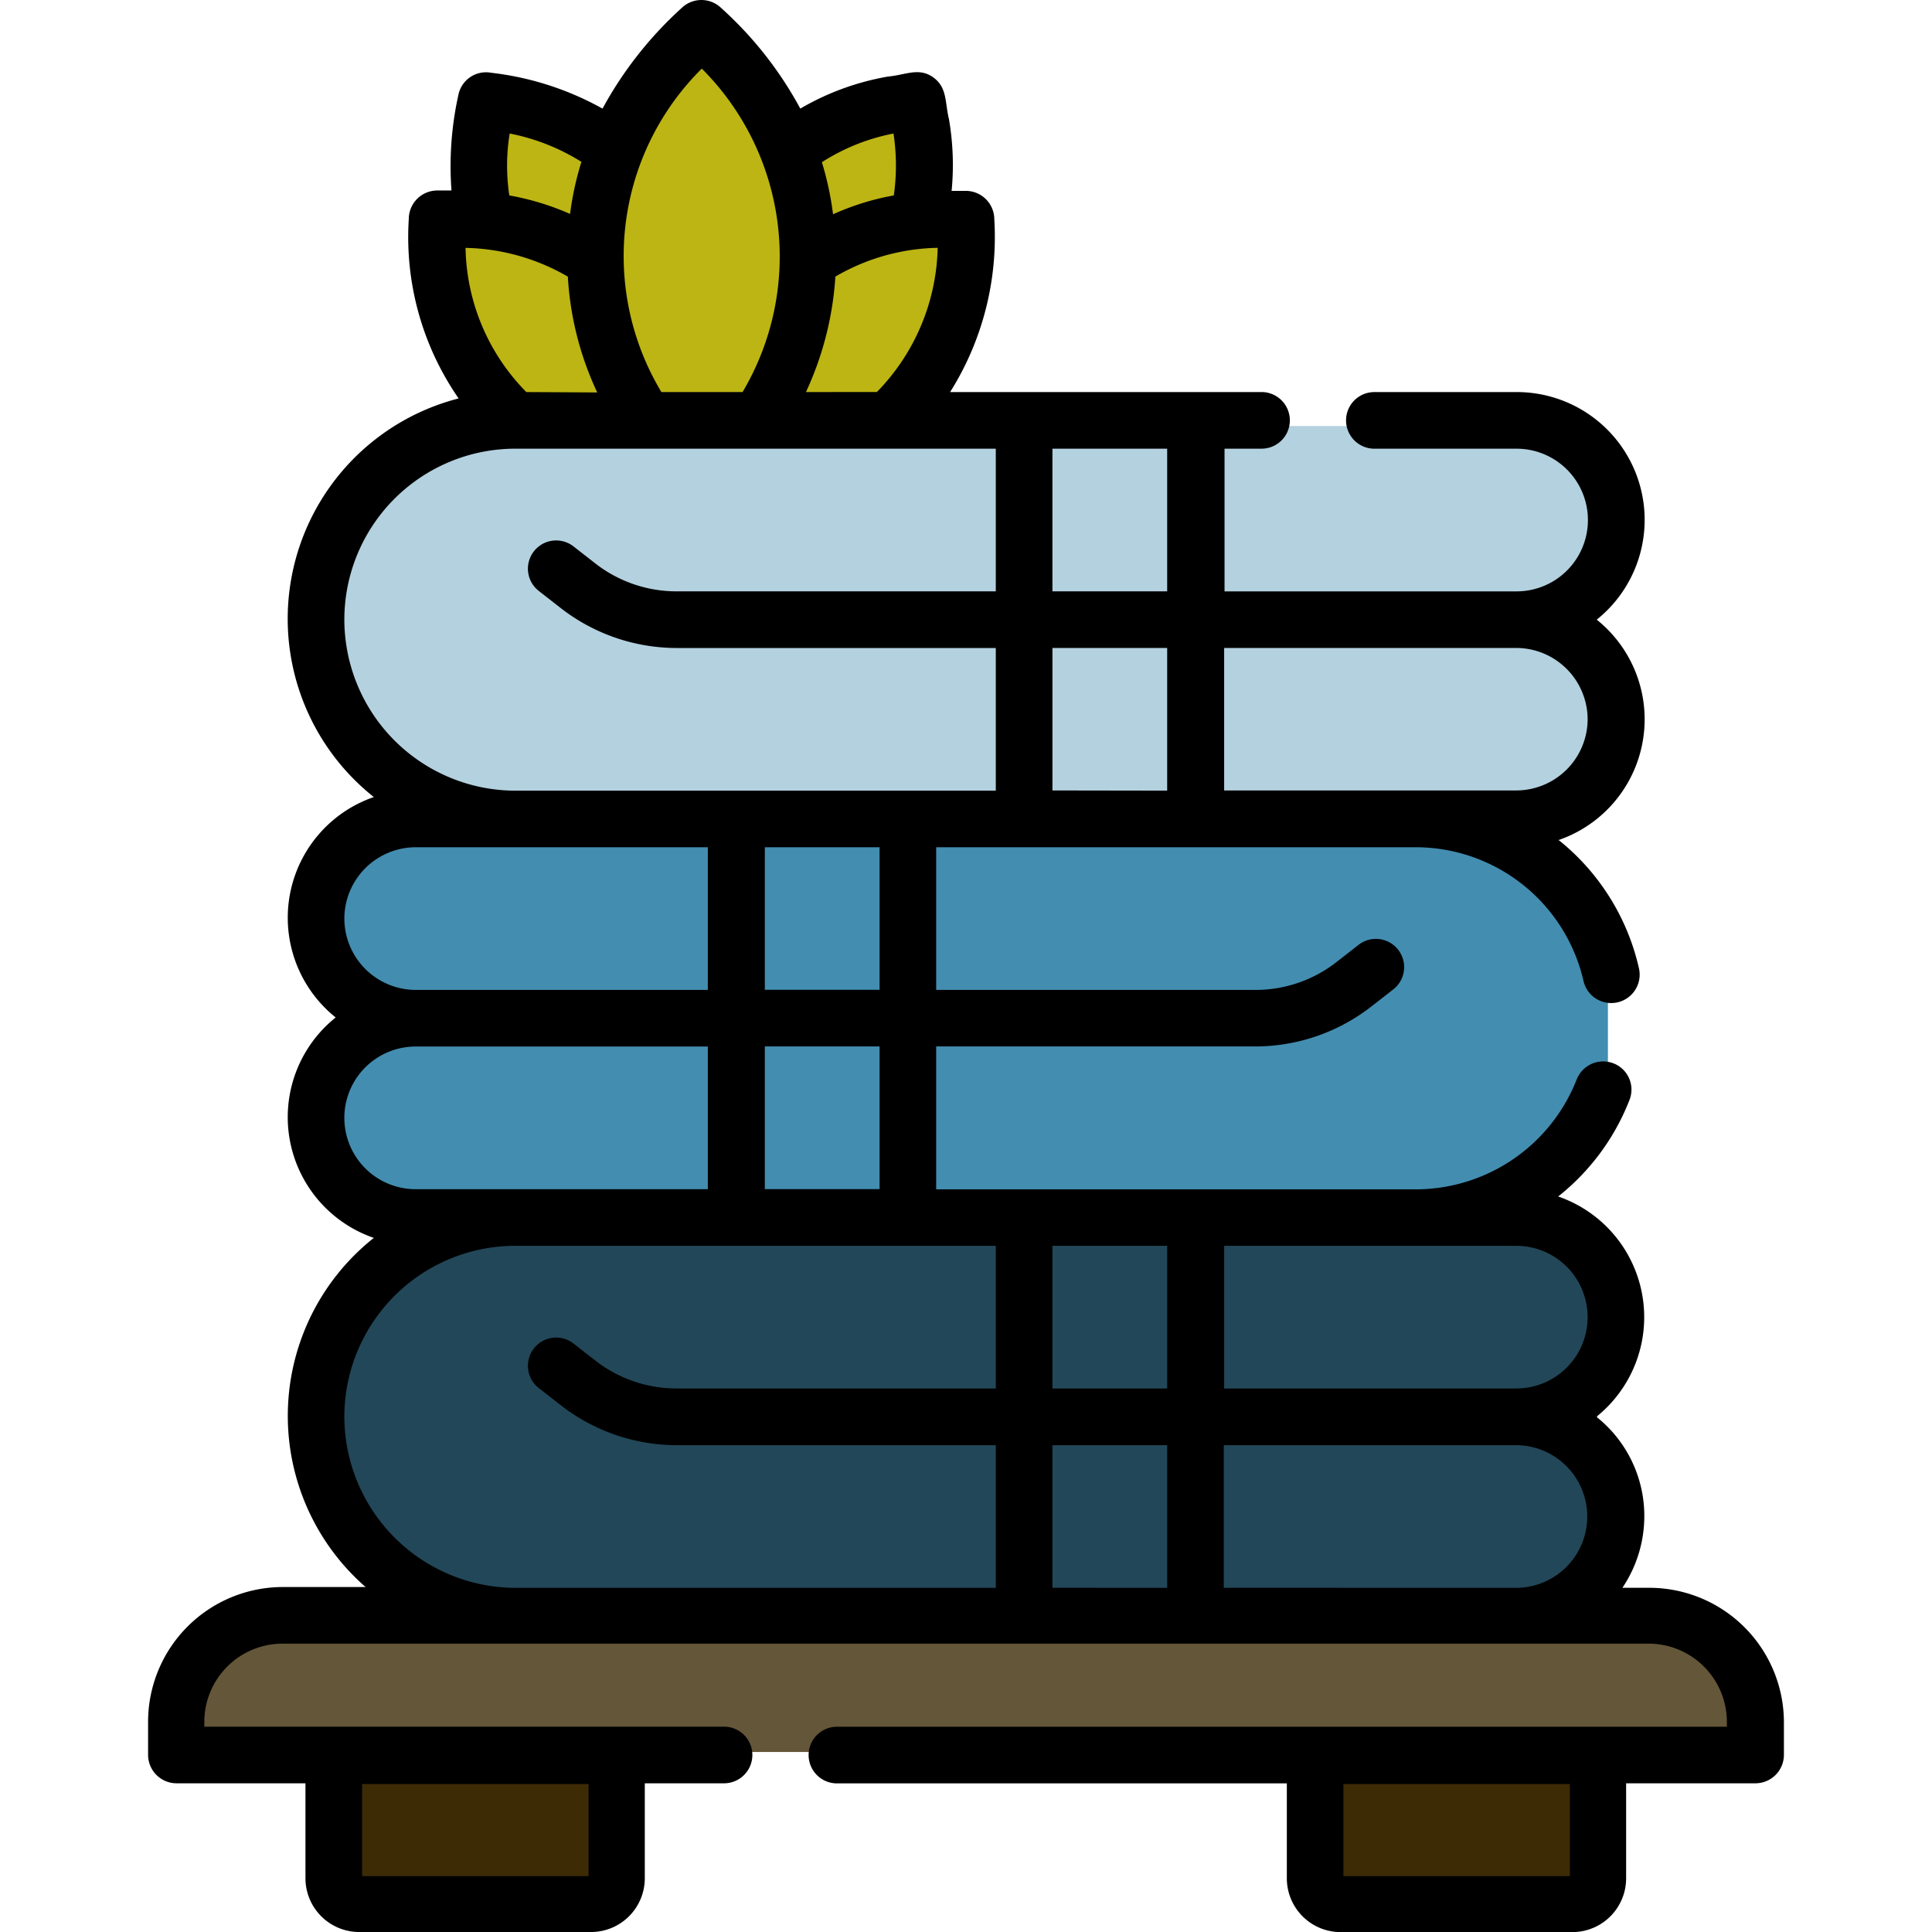 <svg xmlns="http://www.w3.org/2000/svg" xmlns:xlink="http://www.w3.org/1999/xlink" width="94" height="94" viewBox="0 0 94 94">
  <defs>
    <clipPath id="clip-path">
      <rect id="Button_Linen" data-name="Button Linen" width="94" height="94" transform="translate(774 1170)" fill="#fff" stroke="#707070" stroke-width="1"/>
    </clipPath>
  </defs>
  <g id="Mask_Group_2" data-name="Mask Group 2" transform="translate(-774 -1170)" clip-path="url(#clip-path)">
    <g id="linen" transform="translate(773.988 1170.014)">
      <path id="Path_6316" data-name="Path 6316" d="M23.524,39.042H73.107a4.573,4.573,0,0,0,4.573-4.573V25.287a4.573,4.573,0,0,0-4.573-4.573H23.524a6.909,6.909,0,0,0-6.9,6.9v4.536A6.916,6.916,0,0,0,23.524,39.042Z" fill="#b4d1df"/>
      <path id="Path_6317" data-name="Path 6317" d="M20.549,58.985H71.344a6.909,6.909,0,0,0,6.9-6.9V47.544a6.909,6.909,0,0,0-6.9-6.9H20.549a4.2,4.2,0,0,0-4.205,4.205v9.935A4.193,4.193,0,0,0,20.549,58.985Z" fill="#438db0"/>
      <path id="Path_6318" data-name="Path 6318" d="M22.936,78.083H73.713a4,4,0,0,0,4-4v-10.3a4,4,0,0,0-4-4H22.936a6.909,6.909,0,0,0-6.9,6.9v4.536A6.889,6.889,0,0,0,22.936,78.083Z" fill="#224758"/>
      <path id="Path_6319" data-name="Path 6319" d="M9.072,85.227h76.32s1.873-6.684-7.713-6.611-65.082,0-65.082,0S9.237,77.881,9.072,85.227Z" fill="#645638"/>
      <rect id="Rectangle_787" data-name="Rectangle 787" width="12.745" height="5.95" transform="translate(64.494 86.126)" fill="#3d2b06"/>
      <rect id="Rectangle_788" data-name="Rectangle 788" width="12.745" height="5.95" transform="translate(16.766 86.126)" fill="#3d2b06"/>
      <path id="Path_6320" data-name="Path 6320" d="M44.018,20.017l3.342-9.108h-2.5L44.33,4.922,38.546,6.482l-4.407-4.9-4,4.9L24.681,5.032,23.157,9.4l-1.6,2.093,2.332,8.521Z" fill="#bdb513"/>
      <path id="Path_6321" data-name="Path 6321" d="M80.25,77.238h-1.3a6.25,6.25,0,0,0,1.065-3.471,6.158,6.158,0,0,0-2.332-4.848A6.212,6.212,0,0,0,75.824,58.2a11.151,11.151,0,0,0,3.471-4.7,1.37,1.37,0,0,0-.79-1.781,1.385,1.385,0,0,0-1.781.79,8.424,8.424,0,0,1-7.786,5.344H45.561V50.9H61.1a9.2,9.2,0,0,0,5.638-1.947l1.083-.845a1.374,1.374,0,0,0-1.689-2.167l-1.083.845A6.391,6.391,0,0,1,61.1,48.15H45.561V41.208H68.938a8.381,8.381,0,0,1,8.117,6.5,1.383,1.383,0,1,0,2.7-.606,11.142,11.142,0,0,0-3.838-6.189c-.018-.018-.055-.037-.073-.055A6.212,6.212,0,0,0,77.7,30.135,6.219,6.219,0,0,0,73.8,19.062H66.881a1.377,1.377,0,0,0,0,2.755H73.8a3.471,3.471,0,0,1,0,6.942H59.591V21.816h1.8a1.377,1.377,0,0,0,0-2.755H46.24a14.176,14.176,0,0,0,2.149-8.411,1.387,1.387,0,0,0-1.377-1.377h-.7a13.111,13.111,0,0,0-.129-3.489c-.2-.808-.073-1.543-.771-2.038s-1.341-.11-2.185-.037A12.767,12.767,0,0,0,38.95,5.27,18.209,18.209,0,0,0,35.112.386a1.386,1.386,0,0,0-1.947,0A18.6,18.6,0,0,0,29.327,5.27,14.534,14.534,0,0,0,23.91,3.526a1.371,1.371,0,0,0-1.6,1.1,15.949,15.949,0,0,0-.331,4.628h-.7a1.387,1.387,0,0,0-1.377,1.377,13.788,13.788,0,0,0,2.424,8.741A11.07,11.07,0,0,0,18.2,38.766a6.212,6.212,0,0,0-1.855,10.724A6.212,6.212,0,0,0,18.2,60.215a11.052,11.052,0,0,0-.4,16.987H13.773a6.56,6.56,0,0,0-6.556,6.556v1.616a1.387,1.387,0,0,0,1.377,1.377h6.28v4.628a2.618,2.618,0,0,0,2.608,2.608H28.776a2.618,2.618,0,0,0,2.608-2.608V86.751H35.24a1.377,1.377,0,1,0,0-2.755H9.953v-.239a3.809,3.809,0,0,1,3.8-3.8H80.232a3.809,3.809,0,0,1,3.8,3.8V84h-43.3a1.377,1.377,0,0,0,0,2.755h21.89v4.628a2.618,2.618,0,0,0,2.608,2.608H76.522a2.618,2.618,0,0,0,2.608-2.608V86.751h6.3a1.387,1.387,0,0,0,1.377-1.377V83.758a6.552,6.552,0,0,0-6.556-6.519Zm-51.6,9.549v4.481H17.629V86.788ZM73.786,60.6a3.471,3.471,0,1,1,0,6.942H59.572V60.6ZM56.8,60.6v6.942H51.217V60.6ZM37.224,50.9h5.583v6.942H37.224V50.9Zm5.583-2.755H37.224V41.208h5.583V48.15Zm8.411-9.7V31.512H56.8v6.942Zm26.04-3.471a3.48,3.48,0,0,1-3.471,3.471H59.572V31.512H73.786a3.48,3.48,0,0,1,3.471,3.471ZM56.8,21.816v6.942H51.217V21.816ZM39.225,19.062a15.677,15.677,0,0,0,1.432-5.619,10.253,10.253,0,0,1,4.977-1.4,10.351,10.351,0,0,1-2.957,7.015Zm4.26-12.579A10.346,10.346,0,0,1,43.5,9.494a12.565,12.565,0,0,0-2.957.918A14.84,14.84,0,0,0,40,7.878,9.95,9.95,0,0,1,43.486,6.482ZM34.12,3.361l.037-.037.037.037a12.922,12.922,0,0,1,1.947,15.7H32.192A12.842,12.842,0,0,1,34.12,3.361Zm-8.5,15.7a10.233,10.233,0,0,1-2.957-7.015,10.309,10.309,0,0,1,4.977,1.4A15.306,15.306,0,0,0,29.07,19.08l-3.452-.018ZM24.81,6.482A10.276,10.276,0,0,1,28.3,7.86a14.84,14.84,0,0,0-.551,2.534,13.071,13.071,0,0,0-2.957-.9A9.744,9.744,0,0,1,24.81,6.482ZM16.766,30.135a8.323,8.323,0,0,1,8.319-8.319H48.462v6.942H32.926A6.429,6.429,0,0,1,28.978,27.4l-1.083-.845a1.374,1.374,0,0,0-1.689,2.167l1.083.845a9.2,9.2,0,0,0,5.638,1.947H48.462v6.942H25.085a8.335,8.335,0,0,1-8.319-8.319Zm0,14.544a3.48,3.48,0,0,1,3.471-3.471H34.451V48.15H20.237A3.48,3.48,0,0,1,16.766,44.679Zm3.471,13.167a3.471,3.471,0,1,1,0-6.942H34.451v6.942ZM16.766,68.92A8.323,8.323,0,0,1,25.085,60.6H48.462v6.942H32.926a6.429,6.429,0,0,1-3.948-1.359l-1.083-.845a1.374,1.374,0,0,0-1.689,2.167l1.083.845A9.2,9.2,0,0,0,32.926,70.3H48.462v6.942H25.085a8.347,8.347,0,0,1-8.319-8.319Zm34.451,8.319V70.3H56.8v6.942Zm8.337,0V70.3H73.768a3.471,3.471,0,1,1,0,6.942Zm16.84,14.03H65.375V86.788H76.394Z"/>
    </g>
  </g>
</svg>
